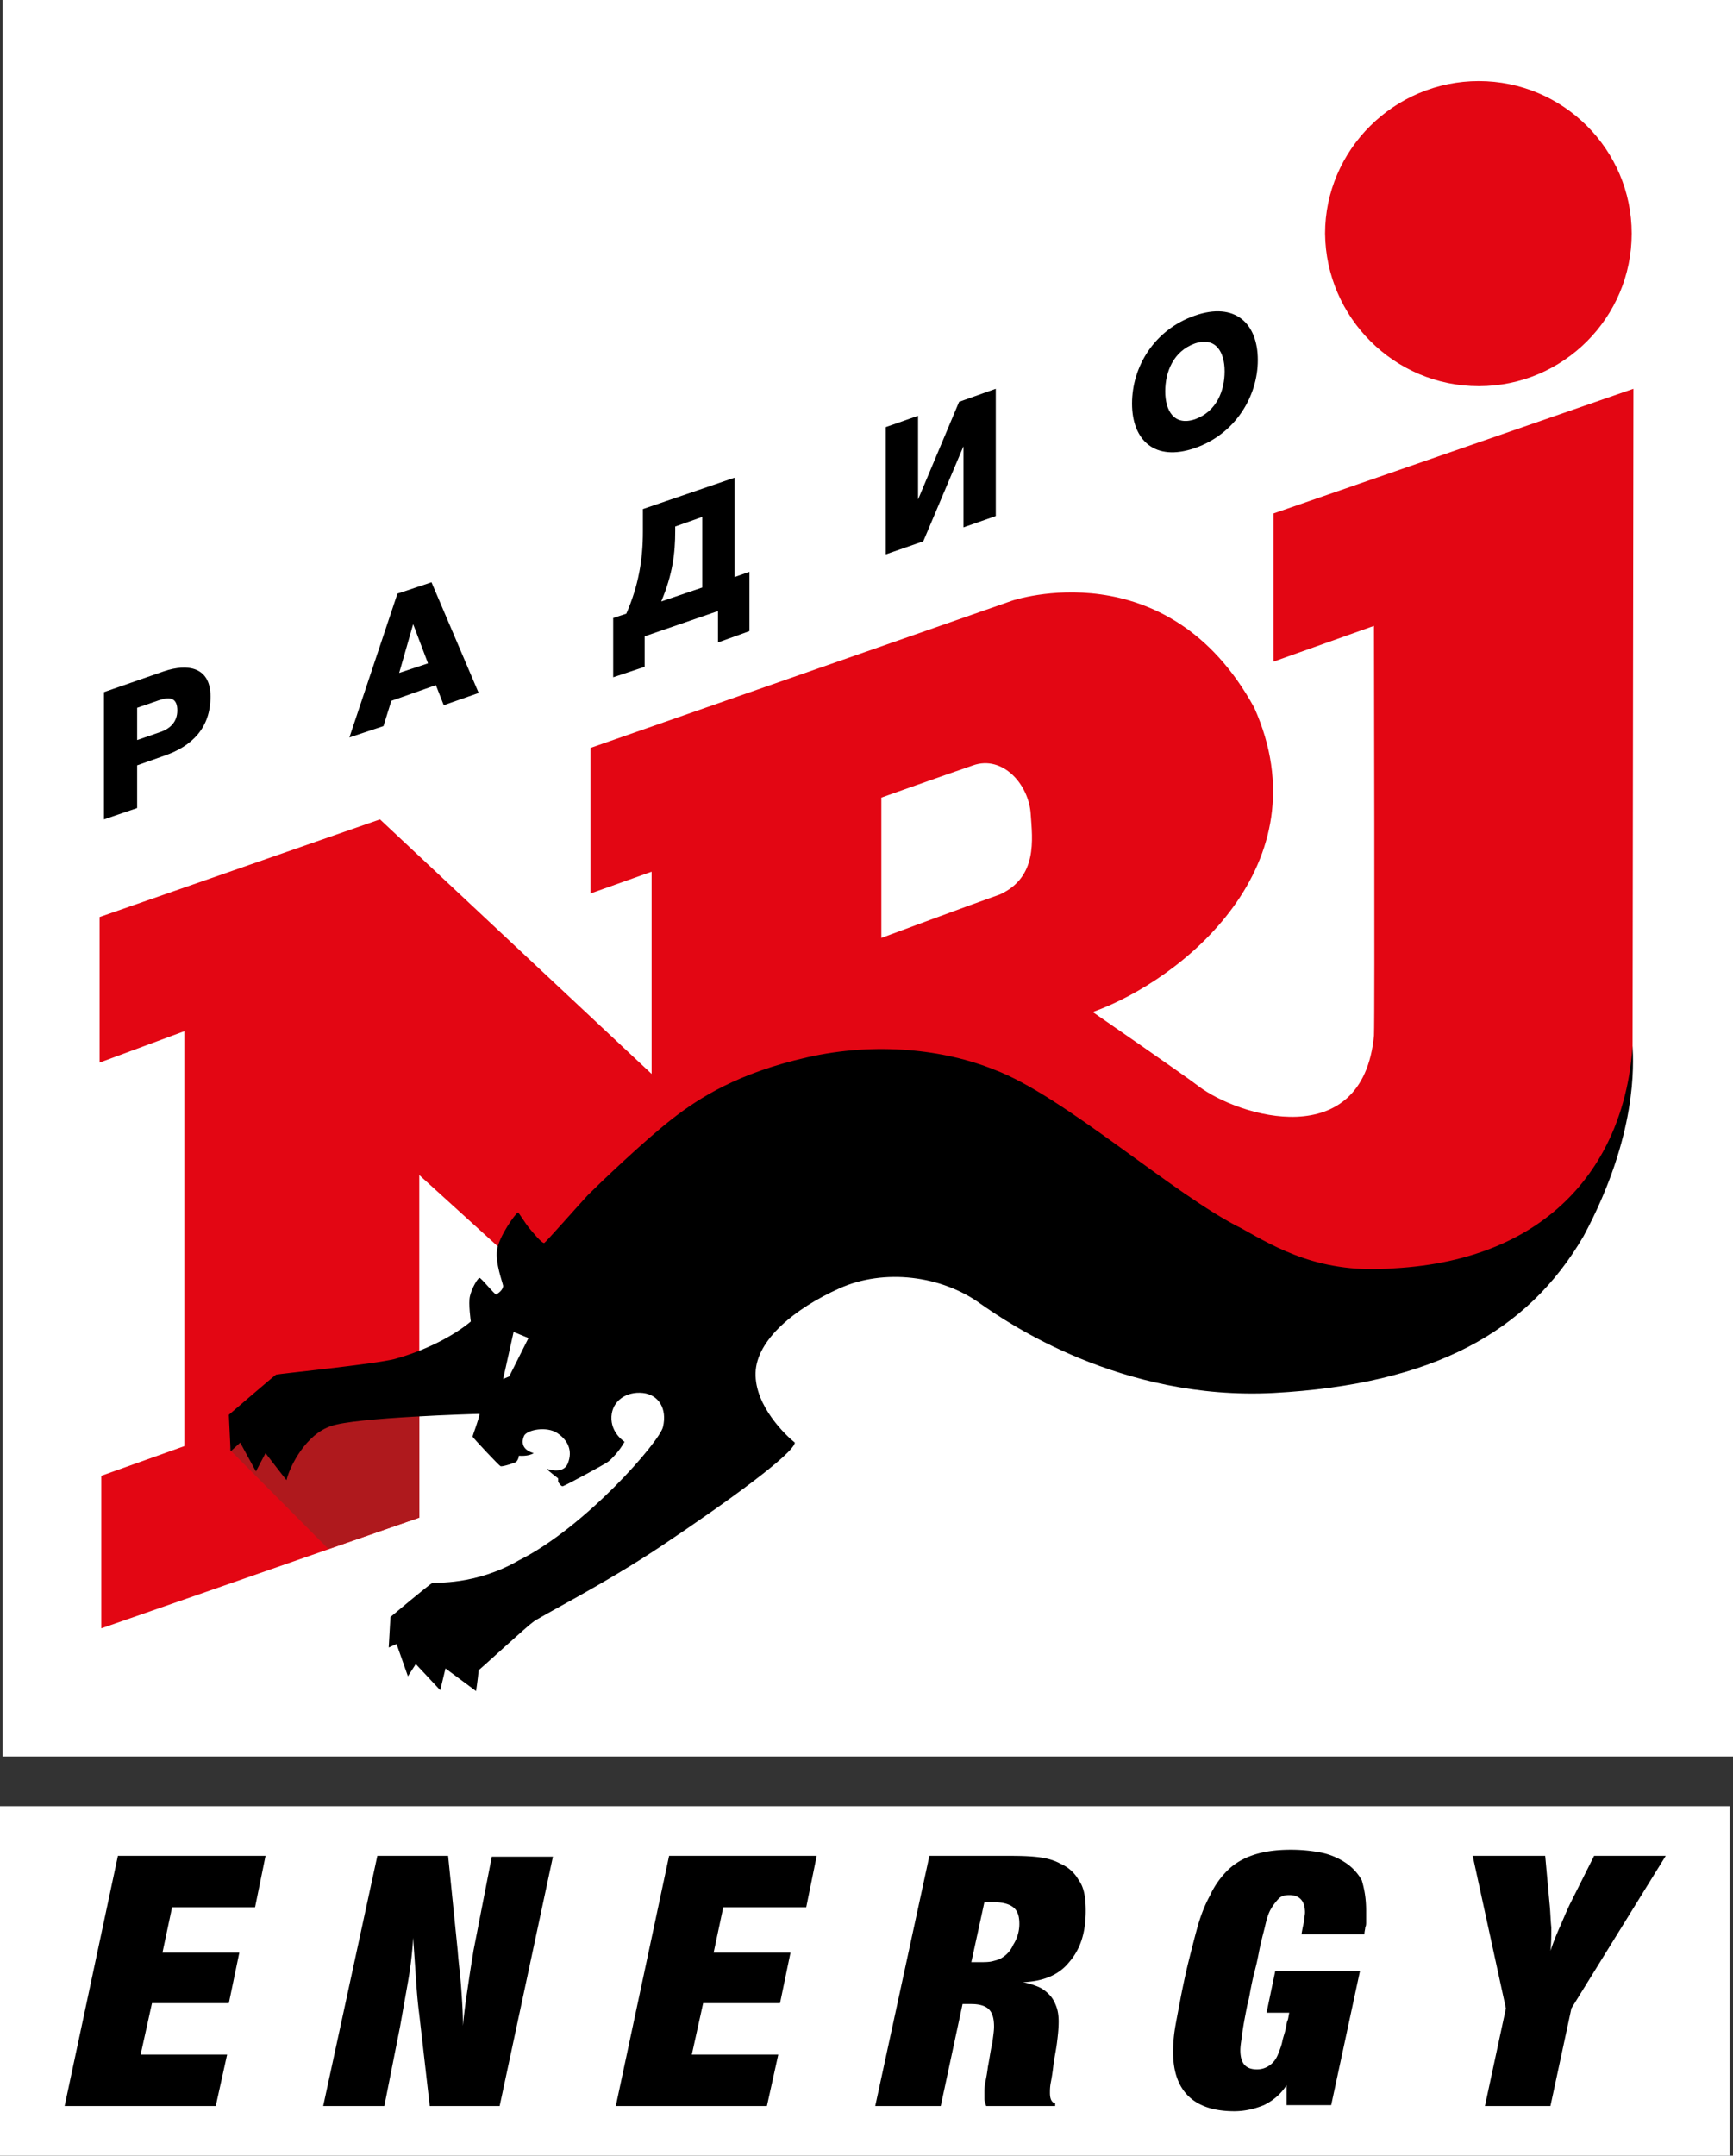 <svg fill="none" xmlns="http://www.w3.org/2000/svg" viewBox="0 0 152 189"><rect x="0" y="0" width="152" height="189" fill="#333333" stroke="none"/><g clip-path="url(#a)"><g clip-path="url(#b)"><path fill-rule="evenodd" clip-rule="evenodd" d="M152 153.997H.23V0H152v153.997Z" fill="#fff"/><path fill-rule="evenodd" clip-rule="evenodd" d="m9.117 71.84 2.911-.994v-3.745l2.375-.84c2.452-.84 4.06-2.446 4.06-5.197 0-2.599-1.991-2.904-4.06-2.216l-5.286 1.834V71.84Zm2.911-9.783 1.992-.687c.92-.306 1.532-.153 1.532.917 0 .993-.612 1.605-1.532 1.91l-1.992.688v-2.828ZM36.238 54.72l1.302 3.44-2.528.84 1.226-4.28Zm-5.593 9.936 2.988-.994.69-2.216 3.907-1.376.69 1.758 3.064-1.07-4.137-9.706-2.988.994-4.214 12.61ZM61.597 51.51l-3.601 1.224c.996-2.37 1.226-4.204 1.226-6.19v-.383l2.375-.84v6.19Zm4.137 3.822v-5.197l-1.303.459V41.88l-8.044 2.751v1.988c0 2.445-.383 4.738-1.456 7.184l-1.149.382v5.197l2.758-.918V55.79l6.436-2.216v2.752l2.758-.994ZM87.339 34.086l-3.218 1.146-3.6 8.56v-7.337l-2.835.993v11.158l3.294-1.146 3.524-8.33v7.107l2.835-.993V34.086ZM99.29 35.385c0 3.21 1.992 5.12 5.516 3.898 3.525-1.223 5.517-4.51 5.517-7.72s-1.992-5.12-5.517-3.897c-3.524 1.223-5.516 4.433-5.516 7.719Zm2.912-1.07c0-1.681.689-3.515 2.604-4.203 1.839-.612 2.605.764 2.605 2.445 0 1.682-.689 3.516-2.605 4.204-1.838.611-2.604-.765-2.604-2.446Z" fill="#000"/><path fill-rule="evenodd" clip-rule="evenodd" d="M151.694 158.354H0V189h151.694v-30.646Z" fill="#fff"/><path d="M22.371 167.219h-7.278l-.843 3.974h6.742l-.92 4.432h-6.741l-.996 4.509h7.584l-.995 4.51H5.668l4.674-21.935H23.29l-.919 4.51ZM43.823 184.644h-6.13l-.919-8.025c-.153-1.146-.23-2.216-.306-3.363-.077-1.146-.153-2.216-.23-3.363-.077 1.3-.23 2.599-.46 3.898l-.69 3.898-1.378 6.955h-5.363l4.75-21.935h6.206l.842 8.331c.077 1.07.23 2.14.307 3.286.076 1.07.153 2.14.153 3.286.153-1.681.383-3.057.536-4.127.154-1.07.307-1.91.383-2.445l1.61-8.254h5.362l-4.673 21.858ZM70.714 167.219h-7.278l-.843 3.974h6.742l-.92 4.432h-6.742l-.995 4.509h7.584l-.996 4.51H54.012l4.674-21.935h12.947l-.92 4.51ZM95.23 167.524c0 1.911-.46 3.363-1.456 4.509-.92 1.147-2.298 1.682-4.06 1.758.46.077.92.229 1.302.382.383.153.69.382.996.688.306.306.46.612.613.994.153.382.23.84.23 1.375 0 .688-.077 1.3-.153 1.911-.077.611-.23 1.299-.307 1.911a17.209 17.209 0 0 1-.23 1.528c-.076.382-.076.688-.076.917 0 .535.153.841.46.917v.23h-6.053c-.077-.23-.153-.459-.153-.612v-.535c0-.229 0-.535.076-.917.077-.382.154-.764.23-1.376.153-.764.23-1.452.383-2.063.077-.611.154-1.07.154-1.452 0-.764-.154-1.223-.46-1.529-.307-.305-.843-.458-1.532-.458h-.767l-1.915 8.942h-5.746l4.75-21.935h6.589c.92 0 1.762 0 2.605.077.842.076 1.609.229 2.298.611.69.306 1.226.765 1.609 1.452.46.612.613 1.529.613 2.675Zm-5.823 1.147c0-.688-.153-1.147-.536-1.452-.383-.306-.996-.459-1.915-.459h-.613l-1.15 5.273h.613c.537 0 .92 0 1.226-.076.307-.076.613-.153.843-.306.383-.229.766-.611.996-1.146a3.376 3.376 0 0 0 .536-1.834ZM119.823 167.524v.994c0 .153 0 .306-.077.458 0 .153-.077.383-.077.612h-5.516c.077-.459.153-.841.23-1.147 0-.305.077-.535.077-.764 0-.993-.46-1.528-1.379-1.528-.383 0-.69.076-.92.305a4.79 4.79 0 0 0-.689.917c-.23.383-.383.918-.537 1.605-.153.612-.383 1.453-.536 2.293-.076.382-.153.764-.23 1.07l-.23.917c-.076.306-.153.688-.229 1.07-.077.382-.154.917-.307 1.452-.23 1.147-.383 1.987-.459 2.599-.077.611-.154.993-.154 1.375 0 1.147.46 1.682 1.456 1.682.46 0 .843-.153 1.149-.382.307-.23.536-.535.69-.917.153-.383.306-.765.383-1.147.076-.382.23-.764.306-1.146.077-.306.077-.535.153-.688.077-.153.077-.382.154-.688h-1.992l.766-3.668h7.431l-2.528 11.769h-3.907v-1.758c-.537.841-1.226 1.376-1.992 1.758-.766.306-1.609.535-2.605.535-3.524 0-5.363-1.758-5.363-5.197 0-.84.077-1.605.23-2.445.153-.841.306-1.605.46-2.446.229-1.146.459-2.216.689-3.133.23-.918.46-1.835.69-2.675.306-1.147.689-2.14 1.149-2.981a7.618 7.618 0 0 1 1.532-2.216c.613-.612 1.379-1.07 2.298-1.376.92-.306 1.992-.458 3.295-.458.843 0 1.685.076 2.528.229a5.981 5.981 0 0 1 2.145.841 4.419 4.419 0 0 1 1.532 1.604c.23.765.384 1.605.384 2.675ZM137.827 176.084l-1.839 8.56h-5.746l1.839-8.56-2.912-13.375h6.359l.383 4.204c.077.688.077 1.376.154 2.063 0 .688 0 1.376-.077 2.064.23-.688.536-1.452.843-2.14.306-.688.613-1.452.919-2.064l2.069-4.127h6.282l-8.274 13.375Z" fill="#000"/><path d="M111.702 45.015v12.992l8.81-3.133s.077 34.162 0 35.92c-.996 10.393-11.875 7.107-15.399 4.432-1.073-.84-9.27-6.496-9.27-6.496 7.891-2.828 20.302-12.916 14.173-26.673-7.661-13.985-21.222-9.4-21.222-9.4L51.79 65.573v12.763l5.363-1.91v17.73L33.327 71.84 8.734 80.4v12.763l7.431-2.752v36.379l-7.278 2.598v13.375l27.887-9.706v-30.035l15.4 13.985 39.532-10.47s5.21 4.127 9.117 6.955c6.665 4.815 14.786 5.885 23.826 3.439 9.96-2.675 18.541-11.464 18.541-24.303 0-4.586.076-58.542.076-58.542l-31.564 10.929Zm-23.98 33.398c-2.605.917-10.42 3.82-10.42 3.82V69.93s5.363-1.91 8.045-2.827c2.605-.918 4.903 1.681 5.056 4.28.153 2.216.613 5.502-2.681 7.03Zm41.984-44.556c7.431 0 13.407-6.038 13.407-13.375 0-7.413-6.052-13.374-13.407-13.374-7.432 0-13.484 6.037-13.484 13.374.076 7.337 6.052 13.375 13.484 13.375Z" fill="#E30613"/><path d="m28.806 135.808-8.657-8.712.766-3.516 15.86-.764v10.241l-7.969 2.751Z" fill="#AF191D"/><path d="M143.189 91.71c-.689 10.242-7.201 18.725-20.915 19.489-6.435.535-10.266-1.758-13.407-3.515-5.899-2.905-15.553-11.617-21.682-13.91-4.367-1.758-10.342-2.445-16.395-1.07-6.052 1.376-9.423 3.516-11.875 5.426-2.451 1.911-6.359 5.656-7.355 6.649-.919.994-3.677 4.127-3.83 4.204-.23 0-.92-.841-1.303-1.299-.383-.459-.919-1.376-.996-1.376-.23.076-1.685 2.14-1.838 3.286-.154 1.147.46 2.752.536 3.134 0 .382-.46.688-.613.764-.153 0-1.302-1.452-1.456-1.452-.153 0-.69.917-.842 1.605-.154.611.076 2.216.076 2.216-1.455 1.223-3.907 2.522-6.665 3.286-1.762.459-10.19 1.3-10.42 1.376-.23.153-4.136 3.516-4.136 3.516l.153 3.21.843-.765 1.379 2.522.842-1.605s1.226 1.605 1.839 2.37c.306-1.3 1.762-4.051 3.907-4.739 2.069-.764 12.718-1.07 13.024-1.07 0 .306-.613 1.911-.613 1.987 0 .077 2.299 2.522 2.452 2.599.153.076 1.303-.306 1.38-.382.076-.077.229-.306.229-.535.077 0 .843.076 1.302-.23-1.072-.305-1.072-.993-.842-1.528.306-.535 1.992-.841 2.911-.229.92.611 1.379 1.528.92 2.674-.384.918-1.61.535-1.84.459.077.153.92.764.997.841v.305s.23.383.383.383 3.677-1.911 3.983-2.14c.23-.153.996-.918 1.456-1.758 0 0-1.226-.764-1.149-2.217.077-1.375 1.302-2.216 2.758-2.063 1.38.153 2.145 1.376 1.762 2.981-.306 1.299-6.818 8.789-12.641 11.693-3.83 2.216-7.355 1.91-7.585 1.987-.23.076-3.677 2.98-3.677 2.98l-.153 2.675.69-.305.995 2.827.69-1.07 2.145 2.293.46-1.911 2.681 1.987s.153-.993.23-1.834c.383-.305 4.29-3.897 4.75-4.203.383-.382 6.206-3.286 11.338-6.726 5.823-3.897 11.492-8.024 11.646-9.018-.766-.611-3.525-3.21-3.448-6.114.077-2.904 3.448-5.655 7.355-7.413 3.907-1.758 8.964-1.146 12.411 1.376 2.299 1.605 12.258 8.483 25.666 7.795 14.02-.764 22.294-5.35 27.197-13.757 4.75-8.865 4.367-15.132 4.29-16.66Z" fill="#000"/><path d="m44.13 120.905.918-4.127 1.303.535-1.686 3.363-.536.229Z" fill="#fff"/></g></g><defs><clipPath id="a"><path fill="#fff" d="M0 0h152v189H0z"/></clipPath><clipPath id="b"><path fill="#fff" d="M0 0h152v189H0z"/></clipPath></defs></svg>